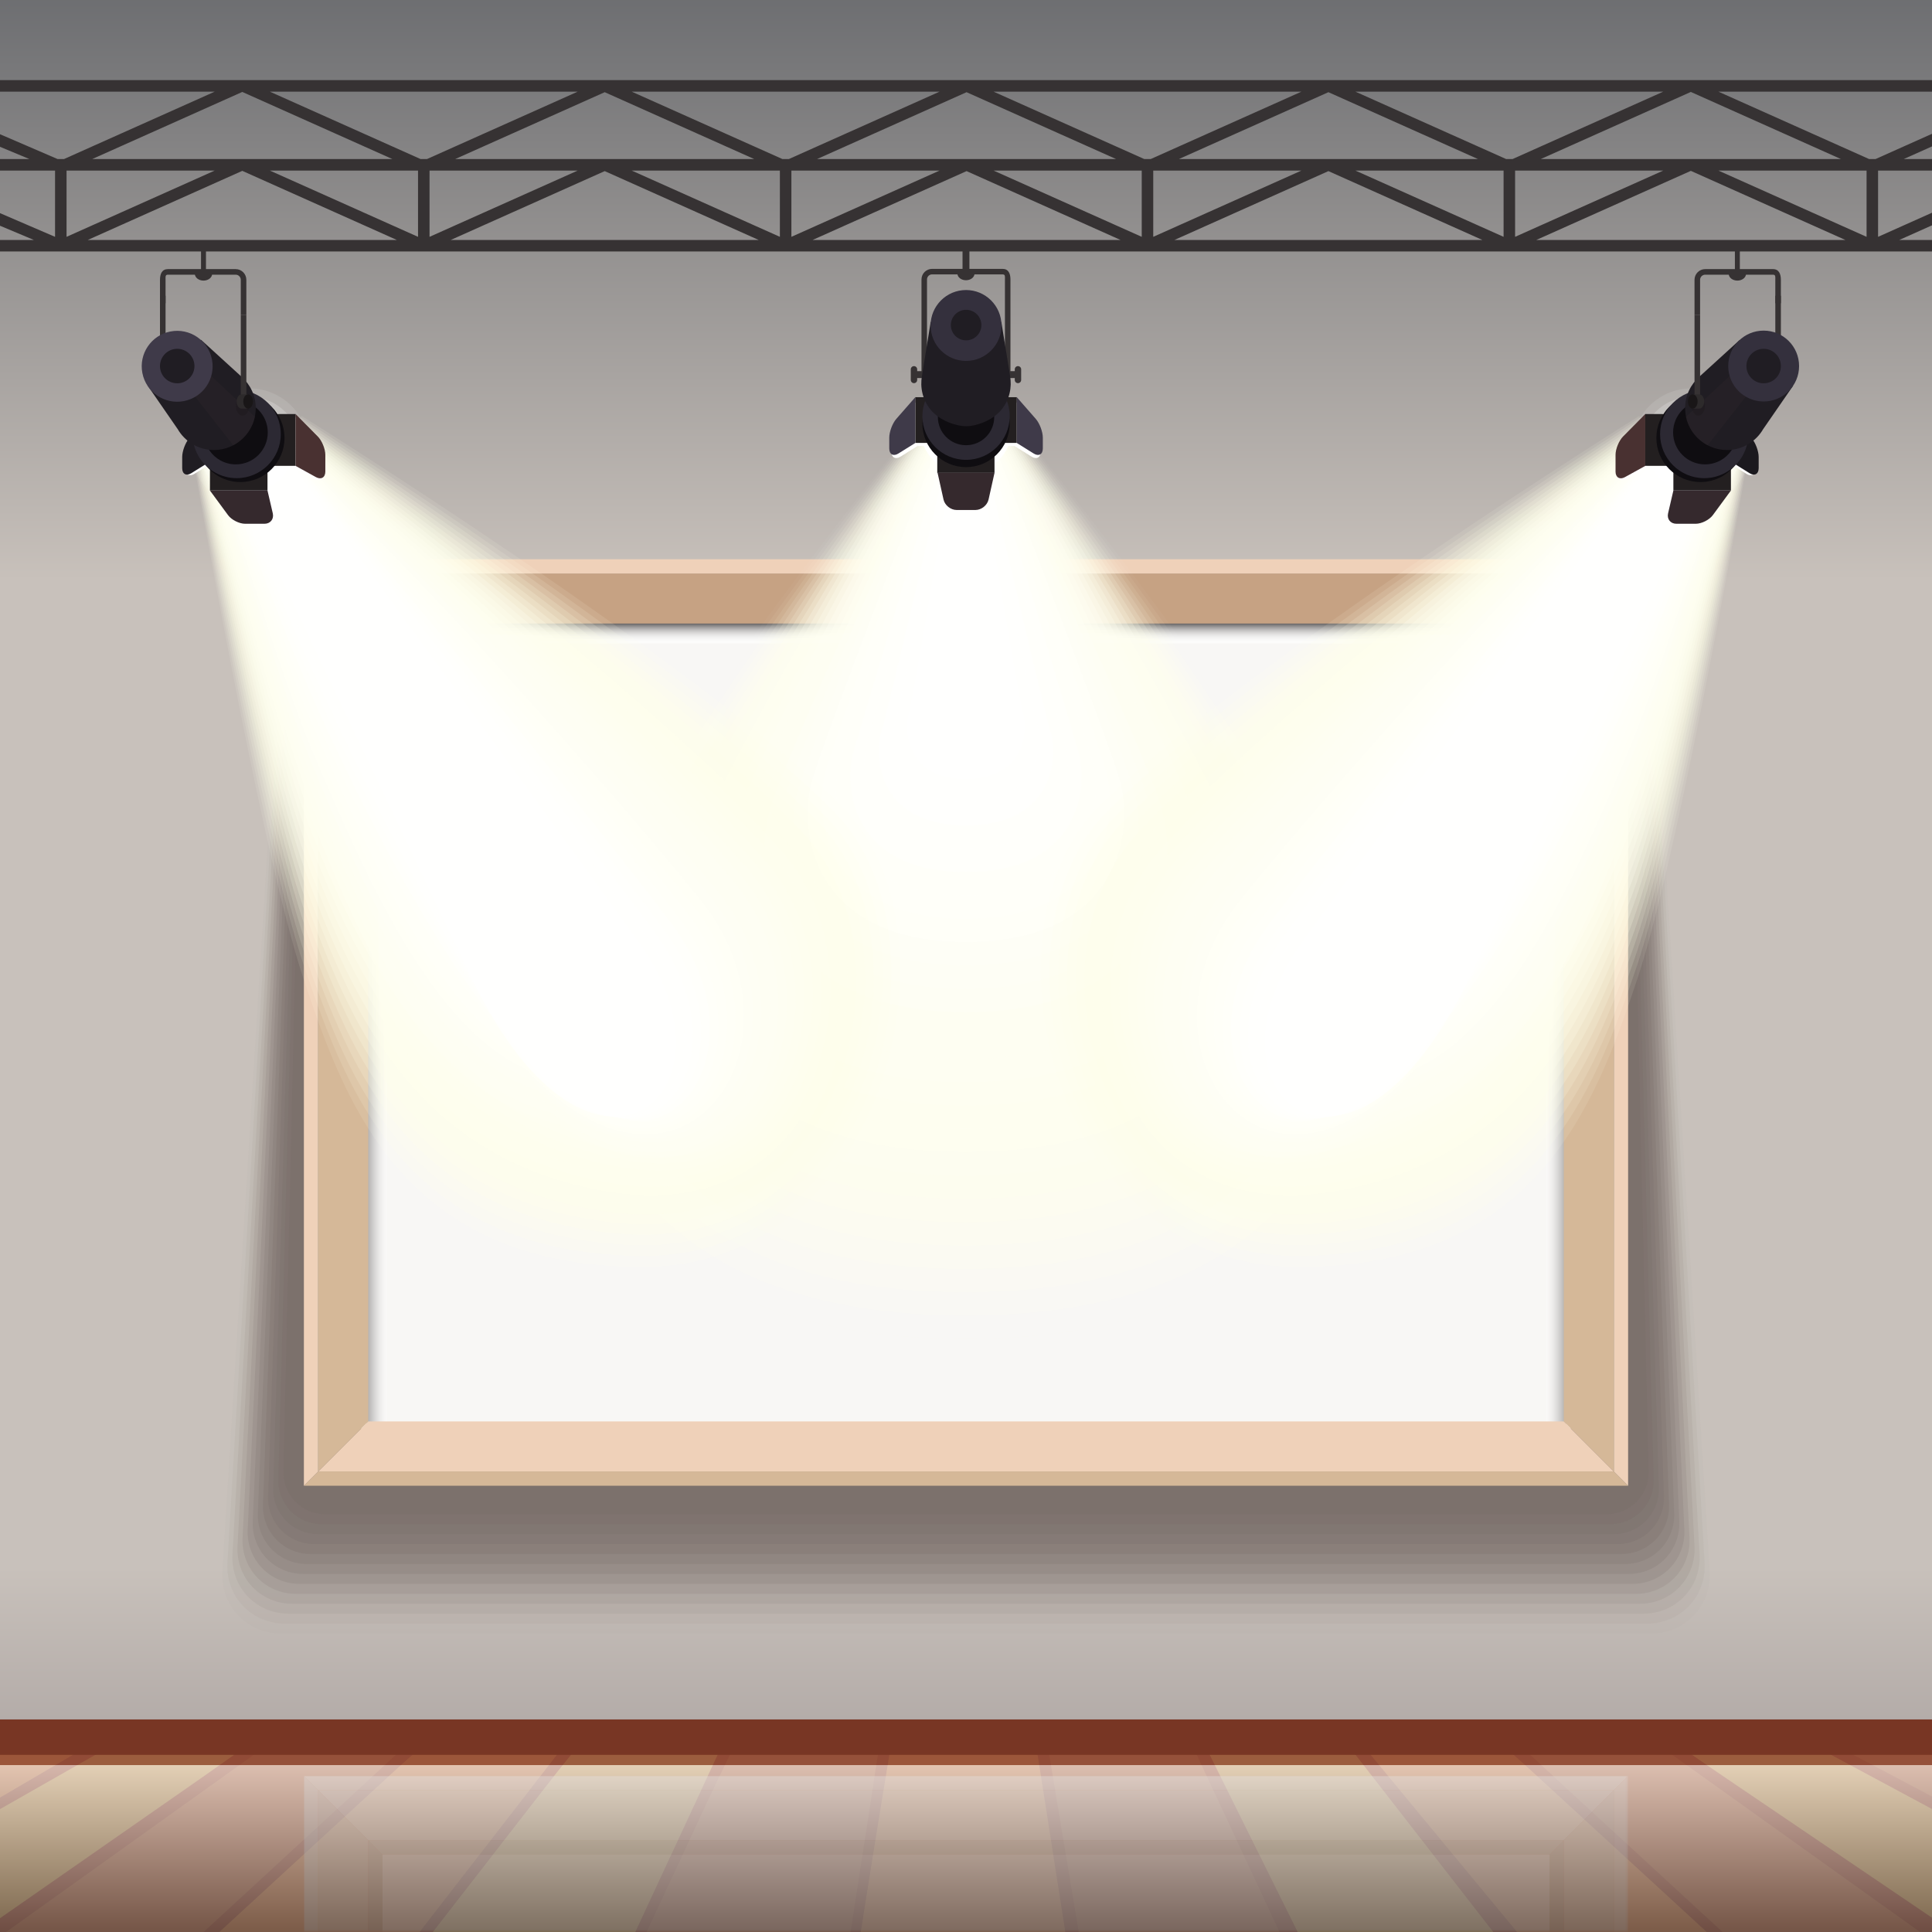 <?xml version="1.0" encoding="utf-8"?>
<!-- Generator: Adobe Illustrator 27.5.0, SVG Export Plug-In . SVG Version: 6.00 Build 0)  -->
<svg version="1.1" id="Layer_1" xmlns="http://www.w3.org/2000/svg" xmlns:xlink="http://www.w3.org/1999/xlink" x="0px" y="0px"
	 viewBox="0 0 900 900" style="enable-background:new 0 0 900 900;" xml:space="preserve">
<rect x="0" y="0" width="900" height="900" fill="#808080" stroke="none"/>
<g>
	<rect x="-1" y="813" style="fill:#AA644D;" width="901" height="87"/>
	<g>
		<g>
			<g>
				<polygon style="fill:#EDA370;" points="802.032,900 700.509,900 630.869,813 704.331,813 				"/>
				<path style="fill:#CC8064;" d="M809.005,900H699.234l-73.89-89.655h79.998L809.005,900z M701.784,900h93.275l-91.739-84.346
					h-66.927L701.784,900z"/>
			</g>
		</g>
		<g>
			<g>
				<polygon style="fill:#EDBD7D;" points="701.152,900 599.629,900 557.872,813 631.334,813 				"/>
				<path style="fill:#CC8064;" d="M706.686,900H597.958l-44.305-89.655h78.954L706.686,900z M601.299,900h94.319l-65.558-84.346
					H562.09L601.299,900z"/>
			</g>
		</g>
		<g>
			<g>
				<polygon style="fill:#DB936E;" points="600.272,900 498.749,900 484.875,813 558.337,813 				"/>
				<path style="fill:#CC8064;" d="M604.498,900H496.484l-14.72-89.655h78.241L604.498,900z M501.013,900h95.032l-39.376-84.346
					h-68.684L501.013,900z"/>
			</g>
		</g>
		<g>
			<g>
				<polygon style="fill:#EDA370;" points="499.392,900 397.868,900 411.878,813 485.34,813 				"/>
				<path style="fill:#CC8064;" d="M502.509,900H394.752l14.864-89.655H487.6L502.509,900z M400.985,900h95.289l-13.194-84.346
					h-68.941L400.985,900z"/>
			</g>
		</g>
		<g>
			<g>
				<polygon style="fill:#DB936E;" points="398.512,900 296.988,900 338.881,813 412.343,813 				"/>
				<path style="fill:#CC8064;" d="M400.777,900H292.764l44.449-89.655h78.24L400.777,900z M301.212,900h95.033l12.987-84.346
					h-68.684L301.212,900z"/>
			</g>
		</g>
		<g>
			<g>
				<polygon style="fill:#EDBD7D;" points="297.631,900 196.108,900 265.884,813 339.346,813 				"/>
				<path style="fill:#CC8064;" d="M299.302,900H190.576l74.034-89.655h78.953L299.302,900z M201.64,900h94.321l39.169-84.346
					h-67.972L201.64,900z"/>
			</g>
		</g>
		<g>
			<g>
				<polygon style="fill:#EDA370;" points="196.751,900 95.228,900 192.887,813 266.349,813 				"/>
				<path style="fill:#CC8064;" d="M198.027,900H88.257l103.618-89.655h79.996L198.027,900z M102.198,900h93.277l65.351-84.346
					h-66.928L102.198,900z"/>
			</g>
		</g>
		<g>
			<polyline style="fill:#EDA370;" points="-1,839.886 47.358,813 -1,813 -1,839.886 			"/>
			<path style="fill:#CC8064;" d="M1.311,842.194L-1,839.885l0,0v-29.54h58.411L1.311,842.194z M-1,815.654v22.39l38.305-22.39H-1z"
				/>
		</g>
		<g>
			<polyline style="fill:#EDBD7D;" points="-1,896.524 120.355,813 46.892,813 -1,839.591 -1,896.524 			"/>
			<path style="fill:#CC8064;" d="M-1,900v-61.956l47.192-27.699h82.643L-1,900z M-1,843.331v50.956l112.874-78.632H47.593
				L-1,843.331z"/>
		</g>
		<g>
			<polygon style="fill:#DB936E;" points="119.889,813 -1,900 -1,900 95.871,900 193.352,813 			"/>
			<path style="fill:#CC8064;" d="M96.883,900H-1v-3.765l120.059-85.889h81.254L96.883,900z M2.839,900h92.02l91.532-84.346h-65.672
				L2.839,900z"/>
		</g>
		<g>
			<polyline style="fill:#DB936E;" points="900,841.457 849.86,813 900,813 900,841.457 			"/>
			<path style="fill:#CC8064;" d="M900,846.016l-60.195-35.67H900V846.016z M859.915,815.654L900,836.898v-21.244H859.915z"/>
		</g>
		<g>
			<polyline style="fill:#EDBD7D;" points="900,900 776.863,813 850.325,813 900,841.16 900,900 			"/>
			<path style="fill:#CC8064;" d="M900,900l-131.62-89.655h82.646L900,839.614V900L900,900z M785.346,815.654L900,893.353v-50.646
				l-50.375-27.052H785.346z"/>
		</g>
		<g>
			<polygon style="fill:#DB936E;" points="900,900 777.328,813 703.866,813 801.389,900 900,900 			"/>
			<path style="fill:#CC8064;" d="M900,900h-99.623l-103.474-89.655h81.255L900,896.661V900z M802.401,900h92.018l-117.921-84.346
				h-65.67L802.401,900z"/>
		</g>
	</g>
</g>
<rect x="-1" y="-1" style="fill:#C8C1BB;" width="901" height="812.482"/>
<linearGradient id="SVGID_1_" gradientUnits="userSpaceOnUse" x1="449.5" y1="270.384" x2="449.5" y2="-1.567">
	<stop  offset="0" style="stop-color:#C8C1BB"/>
	<stop  offset="1" style="stop-color:#6D6E71"/>
</linearGradient>
<rect x="-1" y="-1" style="fill:url(#SVGID_1_);" width="901" height="329.9"/>
<linearGradient id="SVGID_00000101802149068362163540000002186358549200206219_" gradientUnits="userSpaceOnUse" x1="449.5" y1="-11861.59" x2="449.5" y2="-11946.094" gradientTransform="matrix(1 0 0 -1 0 -11131.435)">
	<stop  offset="0" style="stop-color:#C8C1BB"/>
	<stop  offset="1" style="stop-color:#B0A8A5"/>
</linearGradient>
<rect x="-1" y="711.972" style="fill:url(#SVGID_00000101802149068362163540000002186358549200206219_);" width="901" height="102.511"/>
<g>
	<g style="opacity:0;">
		<path style="fill:#948983;" d="M161.564,270.51c-16.5,0-30.879,13.471-31.953,29.936l-28.387,435.236
			c-1.074,16.465,11.548,29.936,28.048,29.936h641.456c16.5,0,29.121-13.471,28.047-29.936l-28.388-435.236
			c-1.074-16.465-15.453-29.936-31.953-29.936H161.564z"/>
	</g>
	<g style="opacity:0.046;">
		<path style="fill:#928781;" d="M161.564,270.587c-16.077,0-30.049,13.128-31.05,29.174l-26.939,432.051
			c-1.001,16.046,11.335,29.174,27.412,29.174h638.026c16.077,0,28.414-13.128,27.416-29.174L771.131,325.07
			c-0.998-16.046-2.615-34.869-3.593-41.829c-0.978-6.96-14.932-12.654-31.009-12.654H161.564z"/>
	</g>
	<g style="opacity:0.092;">
		<path style="fill:#90857F;" d="M161.564,270.664c-15.654,0-29.221,12.785-30.15,28.411l-25.486,428.868
			c-0.929,15.626,11.119,28.411,26.773,28.411h634.596c15.654,0,27.706-12.785,26.782-28.412l-23.99-405.667
			c-0.924-15.626-2.879-33.632-4.343-40.012c-1.465-6.38-15.471-11.6-31.124-11.6H161.564z"/>
	</g>
	<g style="opacity:0.139;">
		<path style="fill:#8E837D;" d="M161.564,270.741c-15.231,0-28.395,12.442-29.253,27.648l-24.027,425.685
			c-0.858,15.206,10.901,27.648,26.132,27.648h631.166c15.231,0,26.995-12.442,26.143-27.649l-22.674-404.593
			c-0.852-15.207-3.146-32.394-5.097-38.194c-1.951-5.8-16.009-10.545-31.24-10.545H161.564z"/>
	</g>
	<g style="opacity:0.185;">
		<path style="fill:#8C817B;" d="M161.564,270.818c-14.808,0-27.569,12.098-28.359,26.885l-22.562,422.503
			c-0.79,14.787,10.68,26.885,25.487,26.885h627.737c14.808,0,26.283-12.098,25.5-26.885l-21.35-403.52
			c-0.782-14.787-3.417-31.156-5.854-36.376c-2.437-5.22-16.547-9.491-31.355-9.491H161.564z"/>
	</g>
	<g style="opacity:0.231;">
		<path style="fill:#8A7F79;" d="M161.564,270.895c-14.385,0-26.745,11.754-27.468,26.121l-21.09,419.322
			c-0.723,14.367,10.455,26.121,24.84,26.121h624.307c14.385,0,25.569-11.755,24.854-26.122l-20.019-402.448
			c-0.715-14.367-3.692-29.918-6.615-34.558c-2.924-4.64-17.085-8.436-31.47-8.436H161.564z"/>
	</g>
	<g style="opacity:0.277;">
		<path style="fill:#887D77;" d="M161.565,270.972c-13.962,0-25.922,11.41-26.58,25.356L115.372,712.47
			c-0.657,13.946,10.228,25.357,24.19,25.357h620.877c13.962,0,24.854-11.411,24.205-25.357l-18.68-401.377
			c-0.649-13.946-3.97-28.679-7.38-32.739c-3.41-4.06-17.623-7.382-31.585-7.382H161.565z"/>
	</g>
	<g style="opacity:0.323;">
		<path style="fill:#867B76;" d="M161.565,271.049c-13.539,0-25.101,11.066-25.695,24.592l-18.129,412.962
			c-0.594,13.525,9.997,24.592,23.536,24.592h617.447c13.538,0,24.136-11.067,23.55-24.592L764.94,308.295
			c-0.586-13.526-4.253-27.44-8.149-30.919c-3.897-3.48-18.161-6.327-31.7-6.327H161.565z"/>
	</g>
	<g style="opacity:0.369;">
		<path style="fill:#847974;" d="M161.565,271.126c-13.115,0-24.281,10.722-24.814,23.827l-16.638,409.783
			c-0.532,13.105,9.763,23.827,22.879,23.827h614.017c13.115,0,23.417-10.722,22.892-23.827l-15.978-399.237
			c-0.525-13.105-4.54-26.2-8.923-29.1c-4.383-2.9-18.7-5.273-31.815-5.273H161.565z"/>
	</g>
	<g style="opacity:0.415;">
		<path style="fill:#827772;" d="M161.565,271.203c-12.692,0-23.463,10.377-23.936,23.061l-15.141,406.606
			c-0.472,12.684,9.526,23.061,22.218,23.061h610.587c12.692,0,22.696-10.378,22.23-23.061L762.909,302.7
			c-0.466-12.684-4.831-24.96-9.7-27.279c-4.869-2.32-19.238-4.218-31.93-4.218H161.565z"/>
	</g>
	<g style="opacity:0.462;">
		<path style="fill:#807570;" d="M161.565,271.28c-12.269,0-22.647,10.033-23.061,22.295l-13.636,403.429
			c-0.415,12.262,9.285,22.295,21.554,22.295h607.157c12.269,0,21.973-10.033,21.564-22.295l-13.244-397.101
			c-0.409-12.262-5.125-23.719-10.481-25.459c-5.356-1.74-19.776-3.164-32.045-3.164H161.565z"/>
	</g>
	<g style="opacity:0.508;">
		<path style="fill:#7E736E;" d="M161.565,271.357c-11.846,0-21.832,9.688-22.191,21.529L127.25,693.138
			c-0.359,11.841,9.04,21.529,20.886,21.529h603.727c11.846,0,21.248-9.688,20.893-21.529l-11.864-396.034
			c-0.355-11.841-5.425-22.478-11.267-23.638c-5.842-1.16-20.314-2.109-32.161-2.109H161.565z"/>
	</g>
	<g style="opacity:0.554;">
		<path style="fill:#7C716C;" d="M161.565,271.433c-11.423,0-21.019,9.343-21.324,20.762l-10.605,397.077
			c-0.305,11.419,8.792,20.762,20.215,20.762h600.297c11.423,0,20.521-9.343,20.219-20.762l-10.475-394.968
			c-0.303-11.419-5.729-21.236-12.057-21.816c-6.329-0.58-20.853-1.055-32.276-1.055H161.565z"/>
	</g>
	<g style="opacity:0.6;">
		<path style="fill:#7A6F6A;" d="M161.565,271.51c-11,0-20.207,8.998-20.461,19.995l-9.077,393.902
			c-0.253,10.997,8.539,19.995,19.539,19.995h596.867c11,0,19.793-8.998,19.539-19.995l-9.077-393.902
			c-0.253-10.997-9.461-19.995-20.461-19.995H161.565z"/>
	</g>
</g>
<g>
	<rect x="168.176" y="287.121" style="fill:#F8F7F5;" width="563.647" height="378.386"/>
	
		<linearGradient id="SVGID_00000031204993325013150080000013584137347943609519_" gradientUnits="userSpaceOnUse" x1="450" y1="299.649" x2="450" y2="288.727">
		<stop  offset="0" style="stop-color:#FFFFFF"/>
		<stop  offset="0.131" style="stop-color:#FCFCFC"/>
		<stop  offset="0.247" style="stop-color:#F1F1F1"/>
		<stop  offset="0.358" style="stop-color:#DFDFDF"/>
		<stop  offset="0.464" style="stop-color:#C6C5C5"/>
		<stop  offset="0.568" style="stop-color:#A6A4A5"/>
		<stop  offset="0.671" style="stop-color:#7E7C7D"/>
		<stop  offset="0.769" style="stop-color:#504D4E"/>
		<stop  offset="0.854" style="stop-color:#231F20"/>
	</linearGradient>
	
		<rect x="168.176" y="290.121" style="opacity:0.7;fill:url(#SVGID_00000031204993325013150080000013584137347943609519_);" width="563.647" height="9.564"/>
	
		<linearGradient id="SVGID_00000111902679158024141950000005609964893308539023_" gradientUnits="userSpaceOnUse" x1="-11679.232" y1="-299.784" x2="-11679.232" y2="-308.288" gradientTransform="matrix(0 -1 1 0 480.056 -11200.705)">
		<stop  offset="0" style="stop-color:#FFFFFF"/>
		<stop  offset="0.107" style="stop-color:#FAFAFA"/>
		<stop  offset="0.241" style="stop-color:#EBEAEA"/>
		<stop  offset="0.389" style="stop-color:#D2D1D1"/>
		<stop  offset="0.546" style="stop-color:#AFAEAE"/>
		<stop  offset="0.712" style="stop-color:#828081"/>
		<stop  offset="0.882" style="stop-color:#4D494A"/>
		<stop  offset="1" style="stop-color:#231F20"/>
	</linearGradient>
	
		<rect x="170.739" y="290.466" style="opacity:0.3;fill:url(#SVGID_00000111902679158024141950000005609964893308539023_);" width="9.564" height="376.122"/>
	
		<linearGradient id="SVGID_00000030453527120570257090000007008163657950162856_" gradientUnits="userSpaceOnUse" x1="733.732" y1="-11479.105" x2="733.732" y2="-11487.609" gradientTransform="matrix(0 1 -1 0 -10759.001 -255.205)">
		<stop  offset="0" style="stop-color:#FFFFFF"/>
		<stop  offset="0.107" style="stop-color:#FAFAFA"/>
		<stop  offset="0.241" style="stop-color:#EBEAEA"/>
		<stop  offset="0.389" style="stop-color:#D2D1D1"/>
		<stop  offset="0.546" style="stop-color:#AFAEAE"/>
		<stop  offset="0.712" style="stop-color:#828081"/>
		<stop  offset="0.882" style="stop-color:#4D494A"/>
		<stop  offset="1" style="stop-color:#231F20"/>
	</linearGradient>
	
		<rect x="720.073" y="290.466" style="opacity:0.3;fill:url(#SVGID_00000030453527120570257090000007008163657950162856_);" width="9.564" height="376.122"/>
	<polygon style="fill:#D5B898;" points="148.222,685.462 141.565,692.119 758.435,692.119 751.778,685.462 	"/>
	<polygon style="fill:#EFD1B9;" points="751.778,267.167 758.435,260.51 141.565,260.51 148.222,267.167 	"/>
	<polygon style="fill:#C6A283;" points="171.52,290.466 171.52,290.465 728.479,290.465 728.479,290.466 751.778,267.167 
		148.222,267.167 	"/>
	<polygon style="fill:#EFD1B9;" points="728.479,662.164 171.52,662.164 171.52,662.163 148.222,685.462 751.778,685.462 
		728.479,662.163 	"/>
	<polygon style="fill:#EFD1B9;" points="751.778,267.167 751.778,267.167 751.778,685.462 751.778,685.462 758.435,692.119 
		758.435,260.51 	"/>
	<polygon style="fill:#EFD1B9;" points="148.222,685.462 148.222,267.167 148.222,267.167 141.565,260.51 141.565,692.119 
		148.222,685.462 	"/>
	<polygon style="fill:#D5B898;" points="728.479,662.163 751.778,685.462 751.778,685.462 751.778,267.167 751.778,267.167 
		728.479,290.466 	"/>
	<polygon style="fill:#D5B898;" points="171.52,290.466 148.222,267.167 148.222,267.167 148.222,685.462 148.222,685.462 
		171.52,662.163 	"/>
</g>
<g>
	<g>
		<g>
			<path style="opacity:0;fill:#FFFFE6;" d="M429.668,194.269l-15.434,17.649c0,0-137.245,167.436-158.339,235.081
				c-19.152,61.416-2.003,198.506,193.674,198.506c196.392,0,213.679-136.934,194.504-198.506
				c-21.067-67.649-158.305-235.081-158.305-235.081l-8.858-18.239L429.668,194.269z"/>
			<path style="opacity:0.027;fill:#FFFFE7;" d="M430.342,194.594l-14.921,17.076c0,0-132.687,165.458-153.082,230.906
				c-18.516,59.421-1.936,192.058,187.243,192.058c189.87,0,206.584-132.485,188.046-192.058
				C617.261,377.124,484.58,211.669,484.58,211.669l-8.564-17.647L430.342,194.594z"/>
			<path style="opacity:0.054;fill:#FFFFE8;" d="M431.017,194.918l-14.409,16.502c0,0-128.13,163.481-147.824,226.731
				c-17.88,57.426-1.87,185.609,180.812,185.609c183.349,0,199.488-128.037,181.587-185.609
				C611.516,374.898,483.392,211.42,483.392,211.42l-8.27-17.054L431.017,194.918z"/>
			<path style="opacity:0.081;fill:#FFFFE9;" d="M431.691,195.242l-13.896,15.929c0,0-123.573,161.503-142.566,222.556
				c-17.244,55.431-1.803,179.161,174.381,179.161c176.828,0,192.393-123.588,175.128-179.161
				c-18.968-61.056-142.535-222.556-142.535-222.556l-7.976-16.462L431.691,195.242z"/>
			<path style="opacity:0.108;fill:#FFFFEA;" d="M432.366,195.567l-13.384,15.356c0,0-119.016,159.526-137.308,218.381
				c-16.608,53.435-1.737,172.712,167.95,172.712c170.306,0,185.298-119.14,168.67-172.712
				c-18.269-58.859-137.279-218.381-137.279-218.381l-7.681-15.869L432.366,195.567z"/>
			<path style="opacity:0.135;fill:#FFFFEB;" d="M433.04,195.891l-12.871,14.782c0,0-114.458,157.548-132.051,214.206
				c-15.973,51.44-1.67,166.264,161.519,166.264c163.785,0,178.202-114.692,162.211-166.264
				c-17.569-56.661-132.022-214.206-132.022-214.206l-7.387-15.277L433.04,195.891z"/>
			<path style="opacity:0.162;fill:#FFFFEC;" d="M433.715,196.215l-12.359,14.209c0,0-109.901,155.571-126.793,210.032
				c-15.337,49.445-1.604,159.815,155.088,159.815c157.264,0,171.107-110.243,155.753-159.815
				c-16.87-54.463-126.765-210.032-126.765-210.032l-7.093-14.684L433.715,196.215z"/>
			<path style="opacity:0.189;fill:#FFFFED;" d="M434.389,196.54l-11.846,13.636c0,0-105.344,153.593-121.535,205.856
				c-14.701,47.45-1.537,153.366,148.656,153.366c150.742,0,164.012-105.795,149.294-153.366
				c-16.17-52.266-121.509-205.856-121.509-205.856l-6.799-14.092L434.389,196.54z"/>
			<path style="opacity:0.215;fill:#FFFFEE;" d="M435.064,196.864l-11.334,13.062c0,0-100.786,151.616-116.277,201.682
				c-14.065,45.455-1.471,146.918,142.225,146.918c144.221,0,156.916-101.347,142.835-146.918
				c-15.471-50.068-116.252-201.682-116.252-201.682l-6.505-13.499L435.064,196.864z"/>
			<path style="opacity:0.242;fill:#FFFFEF;" d="M435.738,197.189l-10.821,12.489c0,0-96.229,149.639-111.019,197.507
				c-13.429,43.46-1.404,140.469,135.794,140.469c137.7,0,149.821-96.898,136.376-140.469
				c-14.771-47.871-110.995-197.507-110.995-197.507l-6.211-12.907L435.738,197.189z"/>
			<path style="opacity:0.269;fill:#FFFFF0;" d="M436.413,197.513l-10.309,11.916c0,0-91.672,147.661-105.762,193.332
				c-12.793,41.465-1.338,134.021,129.363,134.021c131.178,0,142.725-92.45,129.918-134.021
				c-14.071-45.673-105.739-193.332-105.739-193.332l-5.917-12.314L436.413,197.513z"/>
			<path style="opacity:0.296;fill:#FFFFF1;" d="M437.087,197.837l-9.796,11.342c0,0-87.114,145.684-100.504,189.157
				c-12.157,39.47-1.271,127.572,122.932,127.572c124.657,0,135.63-88.002,123.459-127.572
				C559.807,354.861,472.697,209.18,472.697,209.18l-5.622-11.722L437.087,197.837z"/>
			<path style="opacity:0.323;fill:#FFFFF2;" d="M437.762,198.161l-9.284,10.769c0,0-82.557,143.706-95.246,184.982
				c-11.521,37.474-1.205,121.124,116.501,121.124c118.136,0,128.535-83.553,117-121.124
				c-12.672-41.278-95.226-184.982-95.226-184.982l-5.328-11.129L437.762,198.161z"/>
			<path style="opacity:0.35;fill:#FFFFF3;" d="M438.436,198.486l-8.771,10.196c0,0-78,141.729-89.988,180.807
				c-10.885,35.479-1.138,114.675,110.07,114.675c111.614,0,121.439-79.105,110.542-114.675
				c-11.973-39.08-89.969-180.807-89.969-180.807l-5.034-10.537L438.436,198.486z"/>
			<path style="opacity:0.377;fill:#FFFFF3;" d="M439.111,198.81l-8.259,9.622c0,0-73.442,139.751-84.73,176.632
				c-10.249,33.484-1.072,108.227,103.639,108.227c105.093,0,114.344-74.657,104.083-108.227
				c-11.273-36.883-84.712-176.632-84.712-176.632l-4.74-9.944L439.111,198.81z"/>
			<path style="opacity:0.404;fill:#FFFFF4;" d="M439.785,199.135l-7.746,9.049c0,0-68.885,137.774-79.473,172.457
				c-9.613,31.489-1.005,101.778,97.208,101.778c98.572,0,107.248-70.208,97.624-101.778
				c-10.574-34.685-79.456-172.457-79.456-172.457l-4.446-9.352L439.785,199.135z"/>
			<path style="opacity:0.431;fill:#FFFFF5;" d="M440.46,199.459l-7.234,8.476c0,0-64.328,135.796-74.215,168.282
				c-8.977,29.494-0.939,95.329,90.777,95.329c92.05,0,100.153-65.76,91.166-95.329c-9.874-32.487-74.199-168.282-74.199-168.282
				l-4.152-8.759L440.46,199.459z"/>
			<path style="opacity:0.458;fill:#FFFFF6;" d="M441.135,199.783l-6.721,7.902c0,0-59.77,133.819-68.957,164.107
				c-8.341,27.499-0.872,88.881,84.345,88.881c85.529,0,93.058-61.312,84.707-88.881c-9.174-30.29-68.942-164.107-68.942-164.107
				l-3.858-8.167L441.135,199.783z"/>
			<path style="opacity:0.485;fill:#FFFFF7;" d="M441.809,200.108l-6.209,7.329c0,0-55.213,131.842-63.699,159.932
				c-7.705,25.504-0.806,82.432,77.914,82.432c79.008,0,85.962-56.863,78.249-82.432c-8.475-28.092-63.686-159.932-63.686-159.932
				l-3.564-7.574L441.809,200.108z"/>
			<path style="opacity:0.511;fill:#FFFFF8;" d="M442.484,200.432l-5.696,6.756c0,0-50.656,129.864-58.442,155.757
				c-7.069,23.509-0.739,75.984,71.483,75.984c72.486,0,78.867-52.415,71.79-75.984c-7.776-25.895-58.429-155.757-58.429-155.757
				l-3.27-6.982L442.484,200.432z"/>
			<path style="opacity:0.538;fill:#FFFFF9;" d="M443.158,200.756l-5.184,6.182c0,0-46.099,127.886-53.184,151.582
				c-6.433,21.514-0.673,69.535,65.052,69.535c65.965,0,71.772-47.967,65.331-69.535c-7.076-23.697-53.172-151.582-53.172-151.582
				l-2.975-6.389L443.158,200.756z"/>
			<path style="opacity:0.565;fill:#FFFFFA;" d="M443.833,201.081l-4.671,5.609c0,0-41.541,125.909-47.926,147.407
				c-5.797,19.518-0.606,63.087,58.621,63.087c59.444,0,64.676-43.518,58.872-63.087c-6.376-21.499-47.916-147.407-47.916-147.407
				l-2.681-5.797L443.833,201.081z"/>
			<path style="opacity:0.592;fill:#FFFFFB;" d="M444.507,201.405l-4.159,5.036c0,0-36.984,123.932-42.668,143.232
				c-5.161,17.523-0.54,56.638,52.19,56.638c52.922,0,57.581-39.07,52.414-56.638c-5.677-19.302-42.659-143.232-42.659-143.232
				l-2.387-5.204L444.507,201.405z"/>
			<path style="opacity:0.619;fill:#FFFFFC;" d="M445.182,201.729l-3.646,4.462c0,0-32.427,121.954-37.41,139.058
				c-4.525,15.528-0.473,50.19,45.759,50.19c46.401,0,50.486-34.622,45.955-50.19c-4.977-17.104-37.402-139.058-37.402-139.058
				l-2.093-4.612L445.182,201.729z"/>
			<path style="opacity:0.646;fill:#FFFFFD;" d="M445.856,202.054l-3.134,3.889c0,0-27.869,119.977-32.153,134.883
				c-3.889,13.533-0.407,43.741,39.328,43.741c39.88,0,43.39-30.173,39.496-43.741c-4.278-14.907-32.146-134.883-32.146-134.883
				l-1.799-4.019L445.856,202.054z"/>
			<path style="opacity:0.673;fill:#FFFFFE;" d="M446.531,202.378l-2.621,3.316c0,0-23.312,117.999-26.895,130.708
				c-3.253,11.538-0.34,37.292,32.897,37.292c33.358,0,36.295-25.725,33.038-37.292c-3.578-12.709-26.889-130.708-26.889-130.708
				l-1.505-3.427L446.531,202.378z"/>
			<path style="opacity:0.7;fill:#FFFFFF;" d="M447.205,202.702l-2.109,2.742c0,0-18.755,116.022-21.637,126.533
				c-2.617,9.543-0.274,30.844,26.466,30.844c26.837,0,29.199-21.277,26.579-30.844c-2.879-10.512-21.633-126.533-21.633-126.533
				l-1.211-2.834L447.205,202.702z"/>
		</g>
	</g>
	<g>
		<path style="fill:#FFFFFF;" d="M471.339,199.474c0,11.773-9.545,21.319-21.319,21.319c-11.773,0-21.318-9.545-21.318-21.319
			c0-11.774,9.545-21.318,21.318-21.318C461.794,178.155,471.339,187.7,471.339,199.474z"/>
		<rect x="436.614" y="210.476" style="fill:#231F20;" width="26.666" height="9.799"/>
		<rect x="427.383" y="186.487" style="fill:#FFFFFF;" width="10.377" height="21.3"/>
		<rect x="462.28" y="186.487" style="fill:#FFFFFF;" width="10.378" height="21.3"/>
		<g>
			<path style="fill:#FFFFFF;" d="M427.382,186.487l-8.835,10.089c-1.812,2.069-3.294,6.012-3.294,8.762v5.038
				c0,2.75,1.909,3.809,4.242,2.353l7.887-4.921"/>
		</g>
		<g>
			<path style="fill:#FFFFFF;" d="M472.659,186.487l8.835,10.089c1.812,2.069,3.294,6.012,3.294,8.762v5.038
				c0,2.75-1.909,3.809-4.242,2.353l-7.887-4.921"/>
		</g>
		<rect x="426.383" y="185.029" style="fill:#231F20;" width="10.377" height="21.3"/>
		<rect x="463.28" y="185.029" style="fill:#231F20;" width="10.378" height="21.3"/>
		<path style="fill:#0F0D11;" d="M470.354,197.27c0,11.229-9.104,20.334-20.334,20.334c-11.23,0-20.333-9.105-20.333-20.334
			c0-11.23,9.104-20.333,20.333-20.333C461.25,176.936,470.354,186.04,470.354,197.27z"/>
		<path style="fill:#2C2933;" d="M470.354,193.876c0,11.229-9.104,20.334-20.334,20.334c-11.23,0-20.333-9.105-20.333-20.334
			c0-11.23,9.104-20.333,20.333-20.333C461.25,173.542,470.354,182.646,470.354,193.876z"/>
		<path style="fill:#0F0D11;" d="M463.149,194.269c0,7.25-5.878,13.129-13.129,13.129c-7.25,0-13.128-5.879-13.128-13.129
			c0-7.25,5.878-13.129,13.128-13.129C457.271,181.141,463.149,187.019,463.149,194.269z"/>
		<g>
			<path style="fill:#35292D;" d="M463.28,220.274l-2.767,12.419c-0.598,2.684-3.337,4.88-6.087,4.88h-8.811
				c-2.75,0-5.489-2.196-6.087-4.88l-2.767-12.418"/>
		</g>
		<g>
			<path style="fill:#3F3A49;" d="M426.382,185.029l-8.835,10.089c-1.812,2.069-3.294,6.012-3.294,8.762v5.038
				c0,2.75,1.909,3.809,4.242,2.353l7.887-4.921"/>
		</g>
		<g>
			<path style="fill:#3F3A49;" d="M473.659,185.029l8.835,10.089c1.812,2.069,3.294,6.012,3.294,8.762v5.038
				c0,2.75-1.909,3.809-4.242,2.353l-7.887-4.921"/>
		</g>
		<path style="fill:#363233;" d="M431.835,176.119v-45.944c0-1.299,1.057-2.357,2.357-2.357h32.873c1.3,0,1.072,1.058,1.072,2.357
			v45.944h2.57v-45.944c0-2.716-0.926-4.926-3.642-4.926h-32.873c-2.716,0-4.927,2.21-4.927,4.926v45.944H431.835z"/>
		<rect x="448.385" y="115.13" style="fill:#363233;" width="3.204" height="12.688"/>
		<path style="fill:#363233;" d="M449.987,130.546c2.206,0,3.993-1.4,3.993-3.128h-7.987
			C445.993,129.146,447.782,130.546,449.987,130.546z"/>
		<g>
			<polygon style="fill:#363233;" points="433.815,172.907 425.768,172.907 425.768,176.119 433.5,176.119 			"/>
			<polygon style="fill:#363233;" points="465.866,172.907 466.213,176.119 474.206,176.119 474.206,172.907 			"/>
		</g>
		<path style="fill:#363233;" d="M427.256,177c0,0.822-0.667,1.488-1.488,1.488l0,0c-0.822,0-1.488-0.666-1.488-1.488v-4.96
			c0-0.822,0.667-1.488,1.488-1.488l0,0c0.821,0,1.488,0.667,1.488,1.488V177z"/>
		<path style="fill:#363233;" d="M475.693,177c0,0.822-0.666,1.488-1.488,1.488l0,0c-0.822,0-1.488-0.666-1.488-1.488v-4.96
			c0-0.822,0.666-1.488,1.488-1.488l0,0c0.822,0,1.488,0.667,1.488,1.488V177z"/>
	</g>
</g>
<defs>
	<filter id="Adobe_OpacityMaskFilter" filterUnits="userSpaceOnUse" x="141.565" y="827.291" width="616.87" height="72.709">
		<feColorMatrix  type="matrix" values="1 0 0 0 0  0 1 0 0 0  0 0 1 0 0  0 0 0 1 0"/>
	</filter>
</defs>
<mask maskUnits="userSpaceOnUse" x="141.565" y="827.291" width="616.87" height="72.709" id="SVGID_00000008858908318275618950000012512692698083522488_">
	<g style="filter:url(#Adobe_OpacityMaskFilter);">
		
			<linearGradient id="SVGID_00000065073263734610220820000010271734246655116953_" gradientUnits="userSpaceOnUse" x1="450.824" y1="626.482" x2="450.824" y2="906.644">
			<stop  offset="0" style="stop-color:#FFFFFF"/>
			<stop  offset="0.084" style="stop-color:#F7F7F7"/>
			<stop  offset="0.216" style="stop-color:#E0E0E0"/>
			<stop  offset="0.379" style="stop-color:#BBBBBB"/>
			<stop  offset="0.568" style="stop-color:#888888"/>
			<stop  offset="0.775" style="stop-color:#484848"/>
			<stop  offset="0.982" style="stop-color:#000000"/>
		</linearGradient>
		
			<rect x="67.324" y="817.482" style="fill:url(#SVGID_00000065073263734610220820000010271734246655116953_);" width="767" height="82.518"/>
	</g>
</mask>
<g style="opacity:0.4;mask:url(#SVGID_00000008858908318275618950000012512692698083522488_);">
	<polygon style="fill:#FFFFFF;" points="751.778,833.948 758.435,827.291 141.565,827.291 148.222,833.948 	"/>
	<polygon style="fill:#F9F8F6;" points="171.52,857.247 728.479,857.247 728.479,857.247 751.778,833.948 148.222,833.948 
		171.52,857.247 	"/>
	<polygon style="fill:#DDDBCF;" points="721.823,863.904 728.479,857.247 728.479,857.247 171.52,857.247 171.52,857.247 
		178.177,863.904 	"/>
	<polygon style="fill:#F4EAE6;" points="751.778,833.948 751.778,900 758.435,900 758.435,827.291 751.778,833.948 	"/>
	<polygon style="fill:#F1F2F2;" points="148.222,833.948 148.222,833.948 141.565,827.291 141.565,900 148.222,900 	"/>
	<polygon style="fill:#E5DED8;" points="728.479,900 751.778,900 751.778,833.948 751.778,833.948 728.479,857.247 	"/>
	<polygon style="fill:#E5DED8;" points="171.52,857.247 148.222,833.948 148.222,833.948 148.222,900 171.52,900 	"/>
	<polygon style="fill:#D0C7BE;" points="721.823,900 728.479,900 728.479,857.247 721.823,863.904 	"/>
	<polygon style="fill:#D0C7BE;" points="178.177,863.904 171.52,857.247 171.52,900 178.177,900 	"/>
	<rect x="178.177" y="863.904" style="fill:#FFFFFF;" width="543.646" height="36.096"/>
</g>
<path style="fill:#363233;" d="M900,111.78h-15.235L900,104.967v-5.874l-25.117,11.232V79.454H900v-5.362h-13.169L900,68.203V62.33
	l-26.305,11.763h-2.986l-70.224-31.401H900v-5.362H-1v5.362h101.039L29.815,74.092H26.83L-1,62.095v5.873l14.695,6.124H-1v5.362
	h26.641v30.871L-1,98.859v5.874l16.761,7.047H-1v5.361h901V111.78z M857.574,74.092H717.738l69.918-31.264L857.574,74.092z
	 M112.869,42.828l69.918,31.264H42.95L112.869,42.828z M31.003,79.454h69.039l-69.039,30.871V79.454z M40.885,111.78l71.984-32.189
	l71.984,32.189H40.885z M194.734,110.325l-69.038-30.871h69.038V110.325z M195.922,74.092l-70.224-31.401h143.433l-70.224,31.401
	H195.922z M281.698,42.947l69.654,31.146H212.043L281.698,42.947z M200.096,79.454h69.038l-69.038,30.871V79.454z M209.977,111.78
	l71.72-32.071l71.72,32.071H209.977z M363.299,110.325l-69.039-30.871h69.039V110.325z M364.487,74.092l-70.224-31.401h143.434
	l-70.224,31.401H364.487z M450.263,42.947l69.654,31.146H380.608L450.263,42.947z M368.661,79.454h69.038l-69.038,30.871V79.454z
	 M378.543,111.78l71.72-32.071l71.72,32.071H378.543z M531.864,110.325l-69.038-30.871h69.038V110.325z M533.052,74.092
	l-70.224-31.401h143.434l-70.224,31.401H533.052z M618.827,42.946l69.654,31.146H549.173L618.827,42.946z M537.225,79.454h69.039
	l-69.039,30.871V79.454z M547.107,111.78l71.72-32.071l71.72,32.071H547.107z M700.429,110.325L631.39,79.454h69.039V110.325z
	 M701.617,74.092l-70.225-31.401h143.434l-70.223,31.401H701.617z M705.79,79.454h69.038l-69.038,30.871V79.454z M715.672,111.78
	l71.984-32.188l71.984,32.188H715.672z M869.521,110.325l-69.039-30.871h69.039V110.325z"/>
<g>
	<g>
		<g>
			<g>
				<g>
					<path style="opacity:0.1;fill:#FFFFE6;" d="M89.716,212.247c0,0,7.845,45.699,18.229,99.022s23.305,114.268,33.458,144.76
						c19.872,59.679,47.409,134.206,157.826,134.206c57.813,0,95.364-39.353,111.307-85.841
						c15.943-46.488,10.277-100.111-18.344-128.651c-33.441-33.345-96.315-78.811-150.829-115.941
						c-54.514-37.13-100.669-65.924-100.669-65.924L89.716,212.247z"/>
					<path style="opacity:0.123;fill:#FFFFE7;" d="M90.086,211.871c0,0,7.849,44.586,18.292,96.826
						c10.311,51.961,23.142,111.417,33.333,141.639c20.137,59.553,47.807,132.157,154.487,134.773
						c56.67,1.39,93.986-35.146,110.04-80.227c16.053-45.081,10.819-97.91-17.69-126.715
						c-33.087-33.349-95.111-79.442-149.015-116.977c-53.275-37.097-98.561-65.82-99.017-66.448
						c-0.233-0.321-18.687,6.096-18.687,6.096L90.086,211.871z"/>
					<path style="opacity:0.146;fill:#FFFFE8;" d="M90.456,211.496c0,0,7.853,43.473,18.356,94.63
						c10.239,50.601,22.978,108.567,33.207,138.518c20.403,59.426,48.257,130.176,151.149,135.341
						c55.579,2.79,92.608-30.938,108.772-74.612c16.164-43.674,11.36-95.709-17.035-124.778
						c-32.734-33.354-93.907-80.066-147.201-118.014c-52.04-37.055-96.454-65.716-97.365-66.971
						c-0.465-0.641-18.321,5.326-18.321,5.326L90.456,211.496z"/>
					<path style="opacity:0.169;fill:#FFFFE9;" d="M90.827,211.121c0,0,7.963,42.337,18.419,92.434
						c10.272,49.218,22.814,105.716,33.082,135.397c20.669,59.3,48.76,128.272,147.81,135.908
						c54.542,4.205,91.231-26.73,107.505-68.998c16.274-42.267,11.901-93.508-16.381-122.841
						c-32.381-33.358-92.706-80.683-145.387-119.051c-50.808-37.004-94.347-65.612-95.713-67.495
						c-0.698-0.962-17.956,4.556-17.956,4.556L90.827,211.121z"/>
					<path style="opacity:0.192;fill:#FFFFEA;" d="M91.197,210.746c0,0,8,41.217,18.483,90.238
						c10.232,47.85,22.651,102.865,32.956,132.276c20.935,59.173,49.316,126.459,144.472,136.476
						c53.561,5.638,89.853-22.523,106.238-63.383c16.385-40.86,12.506-91.368-15.726-120.905
						c-31.956-33.432-91.506-81.292-143.573-120.087c-49.581-36.943-92.24-65.509-94.062-68.019
						c-0.931-1.282-17.59,3.785-17.59,3.785L91.197,210.746z"/>
					<path style="opacity:0.215;fill:#FFFFEB;" d="M91.567,210.37c0,0,8.035,40.096,18.546,88.042
						c10.19,46.482,22.487,100.015,32.831,129.156c21.201,59.047,49.921,124.75,141.133,137.043
						c52.635,7.094,88.475-18.315,104.97-57.768c16.495-39.453,13.06-89.179-15.072-118.968
						c-31.589-33.449-90.309-81.893-141.759-121.124c-48.357-36.873-90.133-65.405-92.41-68.543
						c-1.163-1.603-17.225,3.015-17.225,3.015L91.567,210.37z"/>
					<path style="opacity:0.238;fill:#FFFFEC;" d="M91.938,209.995c0,0,8.069,38.975,18.61,85.846
						c10.146,45.114,22.263,97.186,32.706,126.035c21.344,58.965,50.573,123.157,137.795,137.611
						c51.767,8.579,87.097-14.108,103.703-52.154s13.613-86.988-14.417-117.031c-31.223-33.465-89.115-82.486-139.945-122.16
						c-47.138-36.793-88.025-65.301-90.758-69.066c-1.396-1.924-16.859,2.245-16.859,2.245L91.938,209.995z"/>
					<path style="opacity:0.262;fill:#FFFFED;" d="M92.308,209.62c0,0,8.101,37.853,18.673,83.65
						c10.099,43.746,22.093,94.338,32.58,122.914c21.595,58.844,51.266,121.693,134.456,138.179
						c50.955,10.097,85.719-9.9,102.435-46.539c16.716-36.639,14.165-84.796-13.763-115.095
						c-30.859-33.478-87.925-83.071-138.13-123.197c-45.925-36.704-85.918-65.197-89.106-69.59
						c-1.629-2.244-16.494,1.475-16.494,1.475L92.308,209.62z"/>
					<path style="opacity:0.285;fill:#FFFFEE;" d="M92.678,209.245c0,0,8.131,36.732,18.737,81.454
						c10.05,42.378,21.924,91.49,32.455,119.793c21.849,58.723,51.994,120.372,131.118,138.746
						c50.196,11.657,84.341-5.692,101.168-40.925s14.716-82.603-13.108-113.158c-30.497-33.49-86.739-83.648-136.316-124.233
						c-44.716-36.606-83.811-65.094-87.454-70.114c-1.861-2.565-16.128,0.705-16.128,0.705L92.678,209.245z"/>
					<path style="opacity:0.308;fill:#FFFFEF;" d="M93.049,208.87c0,0,8.159,35.611,18.8,79.258
						c9.999,41.011,21.756,88.641,32.329,116.672c22.104,58.602,52.749,119.203,127.78,139.314
						c49.488,13.265,82.964-1.485,99.9-35.31c16.937-33.825,15.265-80.408-12.454-111.222
						c-30.136-33.5-85.557-84.216-134.502-125.27c-43.513-36.498-81.704-64.99-85.803-70.637
						c-2.094-2.885-15.763-0.065-15.763-0.065L93.049,208.87z"/>
					<path style="opacity:0.331;fill:#FFFFF0;" d="M93.419,208.495c0,0,8.184,34.491,18.864,77.062
						c9.945,39.644,21.589,85.792,32.204,113.552c22.362,58.479,53.522,118.197,124.441,139.881
						c48.826,14.929,81.586,2.723,98.633-29.695c17.047-32.418,15.813-78.211-11.799-109.285
						c-29.776-33.509-84.38-84.774-132.688-126.306c-42.316-36.381-79.597-64.886-84.151-71.161
						c-2.327-3.206-15.397-0.835-15.397-0.835L93.419,208.495z"/>
					<path style="opacity:0.354;fill:#FFFFF1;" d="M93.79,208.119c0,0,8.207,33.37,18.927,74.866
						c9.888,38.277,21.423,82.943,32.078,110.431c22.621,58.356,54.3,117.361,121.103,140.449
						c48.202,16.659,80.208,6.93,97.365-24.081c17.158-31.011,16.359-76.013-11.145-107.349
						c-29.419-33.516-83.21-85.324-130.874-127.343c-41.125-36.255-77.489-64.782-82.499-71.685
						c-2.559-3.527-15.032-1.605-15.032-1.605L93.79,208.119z"/>
					<path style="opacity:0.377;fill:#FFFFF2;" d="M94.16,207.744c0,0,8.228,32.25,18.991,72.67
						c9.828,36.911,21.258,80.094,31.953,107.31c22.883,58.232,55.073,116.702,117.764,141.017
						c47.607,18.464,78.83,11.138,96.098-18.466c17.268-29.604,16.904-73.814-10.491-105.412
						c-29.063-33.522-82.046-85.864-129.06-128.38c-39.941-36.12-75.382-64.678-80.847-72.209
						c-2.792-3.847-14.666-2.375-14.666-2.375L94.16,207.744z"/>
					<path style="opacity:0.4;fill:#FFFFF3;" d="M94.53,207.369c0,0,8.245,31.13,19.054,70.474
						c9.765,35.545,21.094,77.243,31.827,104.189c23.146,58.108,52.234,127.112,114.426,141.584
						c42.629,28.439,77.452,15.346,94.83-12.852c17.378-28.197,17.448-71.614-9.836-103.475
						c-28.709-33.526-80.89-86.395-127.246-129.416c-38.764-35.976-73.275-64.574-79.196-72.732c-3.025-4.168-14.3-3.146-14.3-3.146
						L94.53,207.369z"/>
					<path style="opacity:0.423;fill:#FFFFF3;" d="M94.901,206.994c0,0,8.259,30.01,19.118,68.278
						c9.699,34.18,20.931,74.393,31.702,101.069c23.412,57.982,52.605,126.566,111.087,142.152
						c41.461,30.627,76.074,19.553,93.563-7.237s17.989-69.412-9.182-101.539c-28.356-33.528-79.742-86.916-125.432-130.453
						c-37.594-35.823-71.168-64.471-77.544-73.256c-3.257-4.488-13.935-3.915-13.935-3.915L94.901,206.994z"/>
					<path style="opacity:0.446;fill:#FFFFF4;" d="M95.271,206.618c0,0,8.269,28.892,19.181,66.082
						c9.629,32.815,20.769,71.542,31.576,97.948c23.68,57.856,52.977,126.021,107.749,142.719
						c40.293,32.814,74.696,23.761,92.296-1.622c17.599-25.383,18.529-67.208-8.527-99.602
						c-28.005-33.529-78.603-87.427-123.617-131.489c-36.432-35.662-69.061-64.367-75.892-73.78
						c-3.49-4.809-13.569-4.686-13.569-4.686L95.271,206.618z"/>
					<path style="opacity:0.469;fill:#FFFFF5;" d="M95.641,206.243c0,0,8.275,27.774,19.245,63.886
						c9.554,31.452,20.608,68.691,31.451,94.827c23.951,57.729,53.348,125.475,104.41,143.287
						c39.125,35.002,73.319,27.969,91.028,3.992s19.068-65.004-7.873-97.666c-27.656-33.529-77.474-87.927-121.803-132.526
						c-35.279-35.493-66.954-64.263-74.24-74.303c-3.723-5.13-13.204-5.456-13.204-5.456L95.641,206.243z"/>
					<path style="opacity:0.492;fill:#FFFFF6;" d="M96.012,205.868c0,0,8.276,26.657,19.308,61.691
						c9.476,30.089,20.448,65.84,31.326,91.706c24.223,57.6,53.719,124.929,101.072,143.854
						c37.957,37.189,71.941,32.176,89.761,9.607c17.82-22.569,19.604-62.798-7.218-95.729
						c-27.309-33.528-76.356-88.418-119.989-133.563c-34.133-35.316-64.846-64.159-72.589-74.827
						c-3.955-5.45-12.838-6.226-12.838-6.226L96.012,205.868z"/>
					<path style="opacity:0.515;fill:#FFFFF7;" d="M96.382,205.493c0,0,8.271,25.542,19.372,59.495
						c9.392,28.728,20.289,62.987,31.2,88.585c24.498,57.471,54.09,124.384,97.734,144.422
						c36.79,39.377,70.563,36.384,88.493,15.221c17.93-21.162,20.139-60.591-6.564-93.792
						c-26.963-33.525-75.251-88.898-118.175-134.599c-32.997-35.132-62.739-64.055-70.937-75.351
						c-4.188-5.771-12.473-6.996-12.473-6.996L96.382,205.493z"/>
					<path style="opacity:0.538;fill:#FFFFF8;" d="M96.752,205.118c0,0,8.262,24.429,19.435,57.299
						c9.304,27.369,20.131,60.135,31.075,85.464c24.775,57.341,54.461,123.838,94.395,144.99
						c35.622,41.565,69.185,40.591,87.226,20.836c18.041-19.755,20.672-58.382-5.909-91.856
						c-26.619-33.521-74.159-89.367-116.361-135.636c-31.869-34.94-60.632-63.952-69.285-75.874
						c-4.421-6.091-12.107-7.766-12.107-7.766L96.752,205.118z"/>
					<path style="opacity:0.561;fill:#FFFFF9;" d="M97.123,204.742c0,0,8.245,23.318,19.499,55.103
						c9.21,26.011,19.973,57.282,30.949,82.344c25.054,57.209,54.833,123.292,91.057,145.557
						c34.454,43.752,67.807,44.799,85.958,26.451c18.151-18.348,21.203-56.172-5.255-89.919
						c-26.277-33.516-73.081-89.826-114.547-136.672c-30.752-34.742-58.525-63.848-67.633-76.398
						c-4.653-6.412-11.742-8.536-11.742-8.536L97.123,204.742z"/>
					<path style="opacity:0.585;fill:#FFFFFA;" d="M97.493,204.367c0,0,8.22,22.211,19.562,52.907
						c9.11,24.656,19.817,54.428,30.824,79.223c25.336,57.076,59.349,117.859,87.718,146.125
						c40.188,40.042,66.429,49.007,84.691,32.065c18.262-16.941,21.733-53.961-4.6-87.983
						c-25.936-33.509-72.019-90.274-112.733-137.709c-29.644-34.537-56.417-63.744-65.981-76.922
						c-4.886-6.733-11.376-9.306-11.376-9.306L97.493,204.367z"/>
					<path style="opacity:0.608;fill:#FFFFFB;" d="M97.863,203.992c0,0,8.187,21.107,19.626,50.711
						c9.005,23.304,19.705,51.555,30.698,76.102c25.721,56.897,59.242,118.45,84.38,146.692
						c38.469,43.219,65.051,53.214,83.423,37.68c18.372-15.534,22.26-51.748-3.946-86.046
						c-25.598-33.502-70.974-90.712-110.918-138.745c-28.547-34.328-54.31-63.64-64.33-77.446
						c-5.119-7.053-11.011-10.076-11.011-10.076L97.863,203.992z"/>
					<path style="opacity:0.631;fill:#FFFFFC;" d="M98.234,203.617c0,0,8.144,20.008,19.689,48.515
						c8.892,21.956,19.541,48.704,30.573,72.981c25.986,56.771,58.963,119.012,81.041,147.26
						c36.377,46.543,63.674,57.422,82.156,43.294c18.483-14.127,22.724-49.488-3.291-84.109
						c-25.32-33.449-69.948-91.139-109.104-139.782c-27.46-34.113-52.203-63.536-62.678-77.969
						c-5.352-7.374-10.645-10.846-10.645-10.846L98.234,203.617z"/>
					<path style="opacity:0.654;fill:#FFFFFD;" d="M98.604,203.242c0,0,8.09,18.916,19.753,46.319
						c8.772,20.611,19.378,45.854,30.447,69.861c26.252,56.644,58.507,119.495,77.703,147.827
						c33.858,49.971,62.296,61.629,80.889,48.909c18.593-12.72,23.265-47.288-2.637-82.173
						c-24.967-33.454-68.941-91.556-107.29-140.818c-26.385-33.893-50.096-63.432-61.026-78.493
						c-5.584-7.694-10.28-11.617-10.28-11.617L98.604,203.242z"/>
					<path style="opacity:0.677;fill:#FFFFFE;" d="M98.974,202.866c0,0,8.023,17.831,19.816,44.123
						c8.645,19.272,19.214,43.003,30.322,66.74c26.518,56.517,57.87,119.848,74.364,148.395
						c30.88,53.444,60.918,65.837,79.621,54.524c18.703-11.313,23.806-45.086-1.982-80.236
						c-24.613-33.458-67.956-91.963-105.476-141.855c-25.321-33.671-47.989-63.329-59.374-79.017
						c-5.817-8.015-9.914-12.387-9.914-12.387L98.974,202.866z"/>
					<path style="opacity:0.7;fill:#FFFFFF;" d="M99.345,202.491c0,0,23.292,49.155,50.076,105.546S206.48,428.056,220.447,457
						c27.446,56.878,59.54,70.045,78.354,60.138c18.814-9.906,24.347-42.886-1.328-78.3c-24.26-33.463-66.994-92.36-103.662-142.892
						c-36.668-50.532-67.271-92.697-67.271-92.697L99.345,202.491z"/>
				</g>
				<g>
					<path style="fill:#FFFFFF;" d="M95.695,208.477c0,4.254,1.295,8.207,3.508,11.486c3.691,5.465,9.942,9.057,17.033,9.057
						c11.344,0,20.542-9.198,20.542-20.542c0-11.344-9.198-20.542-20.542-20.542C104.891,187.936,95.695,197.134,95.695,208.477z"/>
					<g style="opacity:0.2;">
						<path style="fill:#FFFFFF;" d="M116.236,187.936c11.344,0,20.542,9.198,20.542,20.541c0,11.344-9.199,20.542-20.542,20.542
							c-7.09,0-13.342-3.591-17.033-9.057c-2.214-3.278-3.508-7.232-3.508-11.485C95.695,197.134,104.891,187.936,116.236,187.936
							 M116.236,184.936c-12.981,0-23.541,10.561-23.541,23.541c0,4.716,1.391,9.269,4.022,13.165
							c4.389,6.498,11.686,10.377,19.519,10.377c12.982,0,23.542-10.561,23.542-23.542
							C139.779,195.497,129.218,184.936,116.236,184.936L116.236,184.936z"/>
					</g>
					<g style="opacity:0.1;">
						<path style="fill:#FFFFFF;" d="M116.236,187.936c11.344,0,20.542,9.198,20.542,20.541c0,11.344-9.199,20.542-20.542,20.542
							c-7.09,0-13.342-3.591-17.033-9.057c-2.214-3.278-3.508-7.232-3.508-11.485C95.695,197.134,104.891,187.936,116.236,187.936
							 M116.236,180.936c-15.187,0-27.541,12.355-27.541,27.541c0,5.517,1.628,10.844,4.707,15.403
							c5.134,7.601,13.67,12.139,22.834,12.139c15.187,0,27.542-12.355,27.542-27.542
							C143.779,193.291,131.423,180.936,116.236,180.936L116.236,180.936z"/>
					</g>
				</g>
				<rect x="98.631" y="217.862" style="fill:#FFFFFF;" width="26.808" height="9.906"/>
				<g>
					<path style="fill:#FFFFFF;" d="M98.631,227.767l8.428,11.459c1.629,2.215,5.213,4.028,7.963,4.028h9.015
						c2.75,0,4.491-2.192,3.869-4.87l-2.466-10.616"/>
				</g>
				<g>
					<rect x="126.515" y="193.733" style="fill:#FFFFFF;" width="10.491" height="24.129"/>
					<g>
						<path style="fill:#FFFFFF;" d="M137.006,193.733l10.341,10.448c1.935,1.954,3.517,5.804,3.517,8.554v7.799
							c0,2.75-1.97,3.913-4.377,2.584l-9.48-5.234"/>
					</g>
				</g>
				<rect x="97.798" y="218.599" style="fill:#231F20;" width="26.808" height="9.906"/>
				<rect x="127.202" y="192.876" style="fill:#231F20;" width="10.491" height="24.129"/>
				<g>
					<path style="fill:#FFFFFF;" d="M98.576,194.175l-8.967,10.24c-1.812,2.069-3.294,6.012-3.294,8.762v5.202
						c0,2.75,1.909,3.809,4.242,2.353l8.019-5.003"/>
				</g>
				<g>
					<path style="fill:#201D23;" d="M97.136,193.876l-8.967,10.24c-1.812,2.069-3.294,6.012-3.294,8.762v5.202
						c0,2.75,1.909,3.809,4.242,2.353l8.019-5.003"/>
				</g>
				<path style="fill:#0F0D11;" d="M91.445,204.01c0,4.254,1.295,8.207,3.508,11.485c3.691,5.465,9.942,9.057,17.033,9.057
					c11.344,0,20.542-9.198,20.542-20.542c0-11.344-9.198-20.542-20.542-20.542C100.641,183.468,91.445,192.666,91.445,204.01z"/>
				<path style="fill:#2C2933;" d="M89.716,202.202c0,4.254,1.295,8.207,3.508,11.486c3.691,5.465,9.942,9.057,17.033,9.057
					c11.344,0,20.542-9.198,20.542-20.542c0-11.344-9.199-20.542-20.542-20.542C98.912,181.66,89.716,190.858,89.716,202.202z"/>
				<path style="fill:#0F0D11;" d="M94.97,201.443c0,3.082,0.938,5.946,2.542,8.321c2.674,3.959,7.203,6.562,12.341,6.562
					c8.219,0,14.883-6.664,14.883-14.883c0-8.219-6.664-14.882-14.883-14.882C101.633,186.561,94.97,193.225,94.97,201.443z"/>
				<g>
					<path style="fill:#35292D;" d="M97.798,228.504l8.428,11.459c1.629,2.215,5.212,4.028,7.962,4.028h9.015
						c2.75,0,4.491-2.192,3.869-4.87l-2.466-10.616"/>
				</g>
				<g>
					<path style="fill:#493131;" d="M137.694,192.876l10.341,10.448c1.935,1.955,3.517,5.804,3.517,8.554v7.799
						c0,2.75-1.97,3.913-4.377,2.584l-9.48-5.233"/>
				</g>
				<rect x="93.645" y="115.13" style="fill:#363233;" width="2.304" height="12.825"/>
				<path style="fill:#363233;" d="M94.798,130.713c-2.23,0-4.037-1.414-4.037-3.161h8.073
					C98.834,129.299,97.027,130.713,94.798,130.713z"/>
				<path style="fill:#363233;" d="M112.159,146.78v-16.441c0-1.314-1.068-2.383-2.382-2.383H78.207
					c-1.313,0-1.083,1.069-1.083,2.383v10.929h-2.598v-10.929c0-2.747,0.936-4.981,3.682-4.981h31.569
					c2.746,0,4.98,2.234,4.98,4.981v16.441H112.159z"/>
			</g>
		</g>
		<rect x="74.526" y="137.779" style="fill:#363233;" width="2.598" height="49.003"/>
		<path style="fill:#201D23;" d="M112.459,175.462l0.014-0.011l-18.805-17.136l-24.807,21.429l13.826,20.026l0.01-0.007
			c3.355,5.891,9.68,9.872,16.944,9.872c10.77,0,19.5-8.73,19.5-19.5C119.142,184.277,116.546,179.037,112.459,175.462z"/>
		<path style="opacity:0.3;fill:#35292D;" d="M108.66,207.414c5.081-2.658,8.848-7.48,10.061-13.251l-23.923-22.347l-7.221,8.736
			L108.66,207.414z"/>
		
			<ellipse transform="matrix(0.982 -0.191 0.191 0.982 -31.104 18.948)" style="fill:#3F3A49;" cx="82.554" cy="170.52" rx="16.508" ry="16.508"/>
	</g>
	<path style="fill:#201D23;" d="M90.585,170.523c0,4.435-3.594,8.029-8.029,8.029c-4.435-0.001-8.03-3.596-8.03-8.031
		c0-4.435,3.594-8.029,8.029-8.029C86.99,162.492,90.585,166.088,90.585,170.523z"/>
	<rect x="112.159" y="146.78" style="fill:#363233;" width="2.598" height="40.002"/>
	<path style="opacity:0.3;fill:#191617;" d="M116.032,189.127c0.002,2.494-1.368,4.517-3.06,4.518
		c-1.692,0.001-3.065-2.021-3.067-4.515c-0.002-2.494,1.368-4.517,3.06-4.518C114.656,184.612,116.03,186.633,116.032,189.127z"/>
	<path style="fill:#2D2A2B;" d="M112.509,183.708c-1.245,0.001-2.253,1.489-2.251,3.324c0.002,1.835,1.012,3.323,2.257,3.322h3.061
		v-6.647H112.509z"/>
	<path style="fill:#191617;" d="M117.827,187.03c0.002,1.835-1.006,3.324-2.251,3.324c-1.245,0.001-2.256-1.487-2.257-3.322
		c-0.002-1.835,1.006-3.324,2.251-3.324C116.815,183.707,117.825,185.195,117.827,187.03z"/>
</g>
<path style="fill:#201D23;" d="M470.514,175.096h0.018l-4.067-25.102l-16.412,0.652v0.259l-0.095-0.259l-16.412-0.652l-4.067,25.102
	h0.018c-0.978,5.339,0.253,11.051,3.906,15.628c4.136,5.184,11.962,7.827,16.65,7.827c4.688,0,12.419-2.643,16.555-7.827
	C470.26,186.147,471.492,180.436,470.514,175.096z"/>
<g>
	
		<ellipse transform="matrix(0.995 -0.1 0.1 0.995 -12.928 45.944)" style="fill:#34303D;" cx="450.053" cy="151.434" rx="16.508" ry="16.508"/>
</g>
<path style="fill:#201D23;" d="M457.166,151.435c0,3.927-3.184,7.111-7.112,7.111c-3.928-0.001-7.112-3.185-7.112-7.112
	c0-3.927,3.184-7.111,7.112-7.11C453.981,144.324,457.166,147.508,457.166,151.435z"/>
<rect x="-1" y="804.747" style="opacity:0.7;fill:#783624;" width="901" height="17.505"/>
<rect x="-1" y="800.977" style="fill:#783624;" width="901" height="16.505"/>
<g>
	<g>
		<g>
			<g>
				<g>
					<path style="opacity:0.1;fill:#FFFFE6;" d="M814.415,212.247c0,0-7.845,45.699-18.229,99.022s-23.305,114.268-33.458,144.76
						c-19.871,59.679-47.409,134.206-157.826,134.206c-57.813,0-95.364-39.353-111.307-85.841
						c-15.943-46.488-10.277-100.111,18.344-128.651c33.44-33.345,96.315-78.811,150.829-115.941
						c54.514-37.13,100.669-65.924,100.669-65.924L814.415,212.247z"/>
					<path style="opacity:0.123;fill:#FFFFE7;" d="M664.597,261.19c53.275-37.097,98.562-65.82,99.017-66.448
						c0.233-0.321,18.687,6.096,18.687,6.096l31.743,11.033c0,0-7.849,44.586-18.292,96.826
						c-10.311,51.961-23.142,111.417-33.333,141.639c-20.137,59.553-47.807,132.157-154.487,134.773
						c-56.67,1.39-93.986-35.146-110.04-80.227c-16.053-45.081-10.819-97.91,17.69-126.715
						C548.669,344.819,610.693,298.726,664.597,261.19z"/>
					<path style="opacity:0.146;fill:#FFFFE8;" d="M666.426,262.581c52.04-37.055,96.454-65.716,97.365-66.971
						c0.465-0.641,18.321,5.326,18.321,5.326l31.561,10.561c0,0-7.852,43.473-18.356,94.63
						c-10.239,50.601-22.978,108.567-33.207,138.518c-20.403,59.426-48.257,130.176-151.149,135.341
						c-55.579,2.79-92.608-30.938-108.772-74.612c-16.164-43.674-11.36-95.709,17.035-124.778
						C551.959,347.241,613.132,300.529,666.426,262.581z"/>
					<path style="opacity:0.169;fill:#FFFFE9;" d="M668.255,263.971c50.808-37.004,94.347-65.612,95.713-67.495
						c0.698-0.962,17.956,4.556,17.956,4.556l31.379,10.09c0,0-7.963,42.337-18.419,92.434
						c-10.272,49.218-22.814,105.716-33.082,135.397c-20.669,59.3-48.76,128.272-147.81,135.908
						c-54.542,4.205-91.231-26.73-107.505-68.998c-16.274-42.267-11.901-93.508,16.381-122.841
						C555.249,349.663,615.574,302.339,668.255,263.971z"/>
					<path style="opacity:0.192;fill:#FFFFEA;" d="M670.084,265.361c49.581-36.943,92.24-65.509,94.062-68.019
						c0.931-1.282,17.59,3.785,17.59,3.785l31.197,9.618c0,0-8,41.217-18.483,90.238c-10.232,47.85-22.651,102.865-32.956,132.276
						c-20.935,59.173-49.316,126.459-144.472,136.476c-53.56,5.638-89.853-22.523-106.237-63.383
						c-16.385-40.86-12.506-91.368,15.726-120.905C558.467,352.016,618.017,304.156,670.084,265.361z"/>
					<path style="opacity:0.215;fill:#FFFFEB;" d="M671.913,266.751c48.357-36.873,90.133-65.405,92.41-68.543
						c1.163-1.603,17.225,3.015,17.225,3.015l31.015,9.146c0,0-8.035,40.096-18.546,88.042
						c-10.19,46.482-22.487,100.015-32.831,129.156c-21.201,59.047-49.921,124.75-141.133,137.043
						c-52.635,7.094-88.475-18.315-104.97-57.768c-16.495-39.453-13.06-89.179,15.072-118.968
						C561.743,354.426,620.463,305.982,671.913,266.751z"/>
					<path style="opacity:0.238;fill:#FFFFEC;" d="M673.742,268.142c47.138-36.793,88.025-65.301,90.758-69.066
						c1.396-1.924,16.859,2.245,16.859,2.245l30.833,8.675c0,0-8.069,38.975-18.61,85.846
						c-10.146,45.114-22.263,97.186-32.706,126.035c-21.344,58.965-50.573,123.157-137.795,137.611
						c-51.767,8.579-87.097-14.108-103.702-52.154c-16.606-38.046-13.614-86.988,14.417-117.031
						C565.02,356.837,622.912,307.815,673.742,268.142z"/>
					<path style="opacity:0.262;fill:#FFFFED;" d="M675.571,269.532c45.925-36.704,85.918-65.197,89.106-69.59
						c1.629-2.244,16.494,1.475,16.494,1.475l30.651,8.203c0,0-8.101,37.853-18.673,83.65
						c-10.099,43.746-22.093,94.338-32.58,122.914c-21.595,58.844-51.266,121.693-134.456,138.179
						c-50.955,10.097-85.719-9.9-102.435-46.539c-16.716-36.639-14.165-84.796,13.763-115.095
						C568.299,359.251,625.365,309.657,675.571,269.532z"/>
					<path style="opacity:0.285;fill:#FFFFEE;" d="M677.4,270.922c44.716-36.606,83.811-65.094,87.455-70.114
						c1.861-2.565,16.128,0.705,16.128,0.705l30.47,7.731c0,0-8.131,36.732-18.737,81.454
						c-10.05,42.378-21.924,91.49-32.455,119.793c-21.849,58.723-51.994,120.372-131.118,138.746
						c-50.196,11.657-84.341-5.692-101.168-40.925c-16.826-35.232-14.716-82.603,13.108-113.158
						C571.58,361.665,627.822,311.508,677.4,270.922z"/>
					<path style="opacity:0.308;fill:#FFFFEF;" d="M679.229,272.313c43.513-36.498,81.704-64.99,85.803-70.637
						c2.094-2.885,15.763-0.065,15.763-0.065l30.288,7.26c0,0-8.159,35.611-18.8,79.258c-9.999,41.011-21.756,88.641-32.329,116.672
						c-22.104,58.602-52.749,119.203-127.78,139.314c-49.488,13.265-82.964-1.485-99.9-35.31
						c-16.937-33.825-15.265-80.408,12.454-111.222C574.862,364.082,630.283,313.367,679.229,272.313z"/>
					<path style="opacity:0.331;fill:#FFFFF0;" d="M681.057,273.703c42.316-36.381,79.597-64.886,84.151-71.161
						c2.327-3.206,15.397-0.835,15.397-0.835l30.106,6.788c0,0-8.184,34.491-18.864,77.062
						c-9.945,39.644-21.589,85.792-32.204,113.552c-22.362,58.479-53.522,118.197-124.441,139.881
						c-48.826,14.929-81.586,2.723-98.633-29.695c-17.047-32.418-15.813-78.211,11.799-109.285
						C578.146,366.5,632.75,315.235,681.057,273.703z"/>
					<path style="opacity:0.354;fill:#FFFFF1;" d="M682.886,275.093c41.125-36.255,77.489-64.782,82.499-71.685
						c2.559-3.527,15.032-1.605,15.032-1.605l29.924,6.316c0,0-8.207,33.37-18.927,74.866
						c-9.888,38.277-21.423,82.943-32.078,110.431c-22.621,58.356-54.3,117.361-121.103,140.449
						c-48.202,16.659-80.208,6.93-97.365-24.081c-17.158-31.011-16.359-76.013,11.145-107.349
						C581.431,368.92,635.222,317.112,682.886,275.093z"/>
					<path style="opacity:0.377;fill:#FFFFF2;" d="M684.715,276.483c39.941-36.12,75.382-64.678,80.847-72.209
						c2.792-3.847,14.666-2.375,14.666-2.375l29.742,5.845c0,0-8.228,32.25-18.991,72.67c-9.828,36.911-21.258,80.094-31.953,107.31
						c-22.883,58.232-55.073,116.702-117.764,141.017c-47.607,18.464-78.83,11.138-96.098-18.466
						c-17.268-29.604-16.904-73.814,10.491-105.412C584.718,371.341,637.701,318.999,684.715,276.483z"/>
					<path style="opacity:0.4;fill:#FFFFF3;" d="M686.544,277.874c38.764-35.976,73.275-64.574,79.196-72.732
						c3.025-4.168,14.301-3.146,14.301-3.146l29.56,5.373c0,0-8.245,31.13-19.054,70.474
						c-9.766,35.545-21.094,77.243-31.827,104.189c-23.146,58.108-52.234,127.112-114.426,141.584
						c-42.629,28.439-77.452,15.346-94.83-12.852c-17.378-28.197-17.448-71.614,9.836-103.475
						C588.007,373.764,640.188,320.895,686.544,277.874z"/>
					<path style="opacity:0.423;fill:#FFFFF3;" d="M688.373,279.264c37.595-35.823,71.168-64.471,77.544-73.256
						c3.257-4.488,13.935-3.915,13.935-3.915l29.378,4.901c0,0-8.259,30.01-19.118,68.278
						c-9.699,34.18-20.931,74.393-31.702,101.069c-23.412,57.982-52.605,126.566-111.087,142.152
						c-41.461,30.627-76.074,19.553-93.563-7.237c-17.489-26.79-17.989-69.412,9.182-101.539
						C591.297,376.188,642.683,322.801,688.373,279.264z"/>
					<path style="opacity:0.446;fill:#FFFFF4;" d="M690.202,280.654c36.432-35.662,69.061-64.367,75.892-73.78
						c3.49-4.809,13.57-4.686,13.57-4.686l29.196,4.43c0,0-8.269,28.892-19.181,66.082c-9.629,32.815-20.769,71.542-31.576,97.948
						c-23.68,57.856-52.977,126.021-107.749,142.719c-40.293,32.814-74.696,23.761-92.296-1.622
						c-17.599-25.383-18.529-67.208,8.527-99.602C594.59,378.614,645.187,324.717,690.202,280.654z"/>
					<path style="opacity:0.469;fill:#FFFFF5;" d="M692.031,282.044c35.279-35.493,66.953-64.263,74.24-74.303
						c3.723-5.13,13.204-5.456,13.204-5.456l29.014,3.958c0,0-8.275,27.774-19.245,63.886
						c-9.554,31.452-20.608,68.691-31.451,94.827c-23.951,57.729-53.348,125.475-104.411,143.287
						c-39.125,35.002-73.318,27.969-91.028,3.992s-19.068-65.004,7.873-97.666C597.884,381.041,647.701,326.643,692.031,282.044z"/>
					<path style="opacity:0.492;fill:#FFFFF6;" d="M693.86,283.435c34.133-35.316,64.846-64.159,72.589-74.827
						c3.956-5.45,12.839-6.226,12.839-6.226l28.832,3.486c0,0-8.276,26.657-19.308,61.691c-9.476,30.089-20.448,65.84-31.326,91.706
						c-24.223,57.6-53.719,124.929-101.072,143.854c-37.958,37.189-71.941,32.176-89.761,9.607
						c-17.82-22.569-19.604-62.798,7.218-95.729C601.179,383.469,650.227,328.58,693.86,283.435z"/>
					<path style="opacity:0.515;fill:#FFFFF7;" d="M695.688,284.825c32.997-35.132,62.739-64.055,70.937-75.351
						c4.188-5.771,12.473-6.996,12.473-6.996l28.65,3.015c0,0-8.271,25.542-19.372,59.495c-9.392,28.728-20.289,62.987-31.2,88.585
						c-24.498,57.471-54.09,124.384-97.733,144.422c-36.79,39.377-70.563,36.384-88.493,15.221
						c-17.93-21.162-20.139-60.591,6.564-93.792C604.477,385.899,652.764,330.526,695.688,284.825z"/>
					<path style="opacity:0.538;fill:#FFFFF8;" d="M697.517,286.215c31.869-34.94,60.632-63.952,69.285-75.874
						c4.421-6.091,12.107-7.766,12.107-7.766l28.468,2.543c0,0-8.262,24.429-19.435,57.299
						c-9.304,27.369-20.131,60.135-31.075,85.464c-24.775,57.341-54.461,123.838-94.395,144.99
						c-35.622,41.565-69.185,40.591-87.226,20.836c-18.041-19.755-20.672-58.382,5.909-91.856
						C607.776,388.33,655.315,332.484,697.517,286.215z"/>
					<path style="opacity:0.561;fill:#FFFFF9;" d="M699.346,287.606c30.751-34.742,58.525-63.848,67.633-76.398
						c4.654-6.412,11.742-8.536,11.742-8.536l28.286,2.071c0,0-8.245,23.318-19.499,55.103
						c-9.21,26.011-19.973,57.282-30.949,82.344c-25.054,57.209-54.832,123.292-91.057,145.557
						c-34.454,43.752-67.807,44.799-85.958,26.451c-18.151-18.348-21.203-56.172,5.255-89.919
						C611.076,390.762,657.881,334.452,699.346,287.606z"/>
					<path style="opacity:0.585;fill:#FFFFFA;" d="M701.175,288.996c29.644-34.537,56.418-63.744,65.981-76.922
						c4.886-6.733,11.376-9.306,11.376-9.306l28.104,1.6c0,0-8.22,22.211-19.562,52.907c-9.11,24.656-19.817,54.428-30.824,79.223
						c-25.336,57.076-59.349,117.859-87.718,146.125c-40.188,40.042-66.429,49.007-84.691,32.065
						c-18.262-16.941-21.733-53.961,4.6-87.983C614.379,393.195,660.462,336.431,701.175,288.996z"/>
					<path style="opacity:0.608;fill:#FFFFFB;" d="M703.004,290.386c28.547-34.328,54.31-63.64,64.33-77.446
						c5.119-7.053,11.011-10.076,11.011-10.076l27.923,1.128c0,0-8.187,21.107-19.626,50.711
						c-9.005,23.304-19.705,51.555-30.698,76.102c-25.721,56.897-59.242,118.45-84.38,146.692
						c-38.469,43.219-65.051,53.214-83.423,37.68c-18.372-15.534-22.26-51.748,3.946-86.046
						C617.683,395.629,663.06,338.42,703.004,290.386z"/>
					<path style="opacity:0.631;fill:#FFFFFC;" d="M704.833,291.776c27.46-34.113,52.203-63.536,62.678-77.969
						c5.352-7.374,10.645-10.846,10.645-10.846l27.741,0.656c0,0-8.144,20.008-19.689,48.515
						c-8.892,21.956-19.542,48.704-30.573,72.981c-25.986,56.771-58.963,119.012-81.041,147.26
						c-36.377,46.543-63.673,57.422-82.156,43.294c-18.482-14.127-22.724-49.488,3.291-84.109
						C621.048,398.109,665.677,340.419,704.833,291.776z"/>
					<path style="opacity:0.654;fill:#FFFFFD;" d="M706.662,293.167c26.385-33.893,50.096-63.432,61.026-78.493
						c5.584-7.694,10.28-11.617,10.28-11.617l27.559,0.185c0,0-8.09,18.916-19.753,46.319
						c-8.772,20.611-19.378,45.854-30.447,69.861c-26.252,56.644-58.507,119.495-77.703,147.827
						c-33.858,49.971-62.296,61.629-80.889,48.909c-18.593-12.72-23.265-47.288,2.637-82.173
						C624.338,400.531,668.313,342.429,706.662,293.167z"/>
					<path style="opacity:0.677;fill:#FFFFFE;" d="M708.491,294.557c25.321-33.671,47.989-63.329,59.374-79.017
						c5.817-8.015,9.914-12.387,9.914-12.387l27.377-0.287c0,0-8.023,17.831-19.816,44.123
						c-8.645,19.272-19.214,43.003-30.322,66.74c-26.518,56.517-57.87,119.848-74.364,148.395
						c-30.88,53.444-60.918,65.837-79.621,54.524c-18.703-11.313-23.806-45.086,1.982-80.236
						C627.628,402.954,670.971,344.449,708.491,294.557z"/>
					<path style="opacity:0.7;fill:#FFFFFF;" d="M804.786,202.491c0,0-23.292,49.155-50.076,105.546
						C727.926,364.428,697.65,428.056,683.684,457c-27.446,56.878-59.54,70.045-78.354,60.138
						c-18.814-9.906-24.347-42.886,1.328-78.3c24.26-33.463,66.994-92.36,103.662-142.892
						c36.668-50.532,67.271-92.697,67.271-92.697L804.786,202.491z"/>
				</g>
				<g>
					<path style="fill:#FFFFFF;" d="M808.435,208.477c0,4.254-1.294,8.207-3.508,11.486c-3.691,5.465-9.943,9.057-17.033,9.057
						c-11.344,0-20.542-9.198-20.542-20.542c0-11.344,9.198-20.542,20.542-20.542C799.239,187.936,808.435,197.134,808.435,208.477z
						"/>
					<g style="opacity:0.2;">
						<path style="fill:#FFFFFF;" d="M787.894,187.936c11.345,0,20.542,9.198,20.542,20.541c0,4.254-1.294,8.208-3.508,11.485
							c-3.691,5.465-9.942,9.057-17.033,9.057c-11.344,0-20.542-9.198-20.542-20.542
							C767.352,197.134,776.55,187.936,787.894,187.936 M787.894,184.936c-12.981,0-23.542,10.561-23.542,23.541
							c0,12.981,10.561,23.542,23.542,23.542c7.833,0,15.13-3.879,19.519-10.377c2.632-3.896,4.022-8.448,4.022-13.165
							C811.435,195.497,800.875,184.936,787.894,184.936L787.894,184.936z"/>
					</g>
					<g style="opacity:0.1;">
						<path style="fill:#FFFFFF;" d="M787.894,187.936c11.345,0,20.542,9.198,20.542,20.541c0,4.254-1.294,8.208-3.508,11.485
							c-3.691,5.465-9.942,9.057-17.033,9.057c-11.344,0-20.542-9.198-20.542-20.542
							C767.352,197.134,776.55,187.936,787.894,187.936 M787.894,180.936c-15.187,0-27.542,12.355-27.542,27.541
							c0,15.187,12.355,27.542,27.542,27.542c9.164,0,17.7-4.538,22.834-12.139c3.08-4.559,4.707-9.886,4.707-15.403
							C815.435,193.291,803.081,180.936,787.894,180.936L787.894,180.936z"/>
					</g>
				</g>
				<rect x="778.692" y="217.862" style="fill:#FFFFFF;" width="26.808" height="9.906"/>
				<g>
					<path style="fill:#FFFFFF;" d="M805.499,227.767l-8.428,11.459c-1.629,2.215-5.212,4.028-7.962,4.028h-9.015
						c-2.75,0-4.491-2.192-3.869-4.87l2.466-10.616"/>
				</g>
				<g>
					<rect x="767.125" y="193.733" style="fill:#FFFFFF;" width="10.491" height="24.129"/>
					<g>
						<path style="fill:#FFFFFF;" d="M767.124,193.733l-10.341,10.448c-1.934,1.954-3.517,5.804-3.517,8.554v7.799
							c0,2.75,1.97,3.913,4.377,2.584l9.481-5.234"/>
					</g>
				</g>
				<rect x="779.525" y="218.599" style="fill:#231F20;" width="26.808" height="9.906"/>
				<rect x="766.437" y="192.876" style="fill:#231F20;" width="10.491" height="24.129"/>
				<g>
					<path style="fill:#FFFFFF;" d="M805.555,194.175l8.967,10.24c1.812,2.069,3.294,6.012,3.294,8.762v5.202
						c0,2.75-1.909,3.809-4.242,2.353l-8.019-5.003"/>
				</g>
				<g>
					<path style="fill:#1B191E;" d="M806.995,193.876l8.967,10.24c1.812,2.069,3.294,6.012,3.294,8.762v5.202
						c0,2.75-1.909,3.809-4.242,2.353l-8.019-5.003"/>
				</g>
				<path style="fill:#0F0D11;" d="M812.685,204.01c0,4.254-1.294,8.207-3.508,11.485c-3.691,5.465-9.943,9.057-17.033,9.057
					c-11.344,0-20.542-9.198-20.542-20.542c0-11.344,9.198-20.542,20.542-20.542C803.489,183.468,812.685,192.666,812.685,204.01z"
					/>
				<path style="fill:#2C2933;" d="M814.415,202.202c0,4.254-1.294,8.207-3.508,11.486c-3.691,5.465-9.943,9.057-17.033,9.057
					c-11.344,0-20.542-9.198-20.542-20.542c0-11.344,9.198-20.542,20.542-20.542C805.218,181.66,814.415,190.858,814.415,202.202z"
					/>
				<path style="fill:#0F0D11;" d="M809.16,201.443c0,3.082-0.938,5.946-2.542,8.321c-2.674,3.959-7.203,6.562-12.341,6.562
					c-8.219,0-14.883-6.664-14.883-14.883c0-8.219,6.664-14.882,14.883-14.882C802.497,186.561,809.16,193.225,809.16,201.443z"/>
				<g>
					<path style="fill:#35292D;" d="M806.333,228.504l-8.428,11.459c-1.629,2.215-5.213,4.028-7.963,4.028h-9.015
						c-2.75,0-4.491-2.192-3.869-4.87l2.466-10.616"/>
				</g>
				<g>
					<path style="fill:#493131;" d="M766.437,192.876l-10.341,10.448c-1.934,1.955-3.517,5.804-3.517,8.554v7.799
						c0,2.75,1.97,3.913,4.377,2.584l9.481-5.233"/>
				</g>
				<rect x="808.181" y="115.13" style="fill:#363233;" width="2.304" height="12.825"/>
				<path style="fill:#363233;" d="M809.333,130.713c2.23,0,4.037-1.414,4.037-3.161h-8.073
					C805.297,129.299,807.104,130.713,809.333,130.713z"/>
				<path style="fill:#363233;" d="M791.971,146.78v-16.441c0-1.314,1.068-2.383,2.382-2.383h31.569
					c1.314,0,1.083,1.069,1.083,2.383v10.929h2.598v-10.929c0-2.747-0.936-4.981-3.682-4.981h-31.569
					c-2.746,0-4.98,2.234-4.98,4.981v16.441H791.971z"/>
			</g>
		</g>
		<rect x="827.007" y="137.779" style="fill:#363233;" width="2.598" height="49.003"/>
		<path style="fill:#201D23;" d="M791.672,175.462l-0.014-0.011l18.805-17.136l24.807,21.429l-13.826,20.026l-0.01-0.007
			c-3.355,5.891-9.68,9.872-16.944,9.872c-10.769,0-19.5-8.73-19.5-19.5C784.989,184.277,787.584,179.037,791.672,175.462z"/>
		<path style="opacity:0.3;fill:#35292D;" d="M795.471,207.414c-5.081-2.658-8.848-7.48-10.06-13.251l23.922-22.347l7.221,8.736
			L795.471,207.414z"/>
		<path style="fill:#34303D;" d="M805.068,170.52c0,9.117,7.391,16.508,16.508,16.508c9.117,0,16.508-7.391,16.508-16.508
			c0-9.117-7.391-16.508-16.508-16.508C812.459,154.013,805.068,161.403,805.068,170.52z"/>
	</g>
	<path style="fill:#201D23;" d="M813.545,170.523c0,4.435,3.594,8.029,8.029,8.029c4.435-0.001,8.03-3.596,8.03-8.031
		c0-4.435-3.594-8.029-8.029-8.029C817.141,162.492,813.545,166.088,813.545,170.523z"/>
	<rect x="789.373" y="146.78" style="fill:#363233;" width="2.598" height="40.002"/>
	<path style="opacity:0.3;fill:#191617;" d="M788.099,189.127c-0.002,2.494,1.368,4.517,3.06,4.518
		c1.692,0.001,3.065-2.021,3.067-4.515c0.002-2.494-1.368-4.517-3.06-4.518C789.474,184.612,788.101,186.633,788.099,189.127z"/>
	<path style="fill:#2D2A2B;" d="M791.621,183.708c1.245,0.001,2.253,1.489,2.251,3.324c-0.002,1.835-1.012,3.323-2.257,3.322h-3.061
		v-6.647H791.621z"/>
	<path style="fill:#191617;" d="M786.304,187.03c-0.002,1.835,1.006,3.324,2.251,3.324s2.255-1.487,2.257-3.322
		c0.002-1.835-1.006-3.324-2.251-3.324S786.305,185.195,786.304,187.03z"/>
</g>
<linearGradient id="SVGID_00000052808695583965882850000009720636701117557419_" gradientUnits="userSpaceOnUse" x1="449.5" y1="806.407" x2="449.5" y2="905.311">
	<stop  offset="0" style="stop-color:#FFFFFF"/>
	<stop  offset="1" style="stop-color:#231F20"/>
</linearGradient>
<rect x="-1" y="822.253" style="opacity:0.6;fill:url(#SVGID_00000052808695583965882850000009720636701117557419_);" width="901" height="77.747"/>
</svg>
